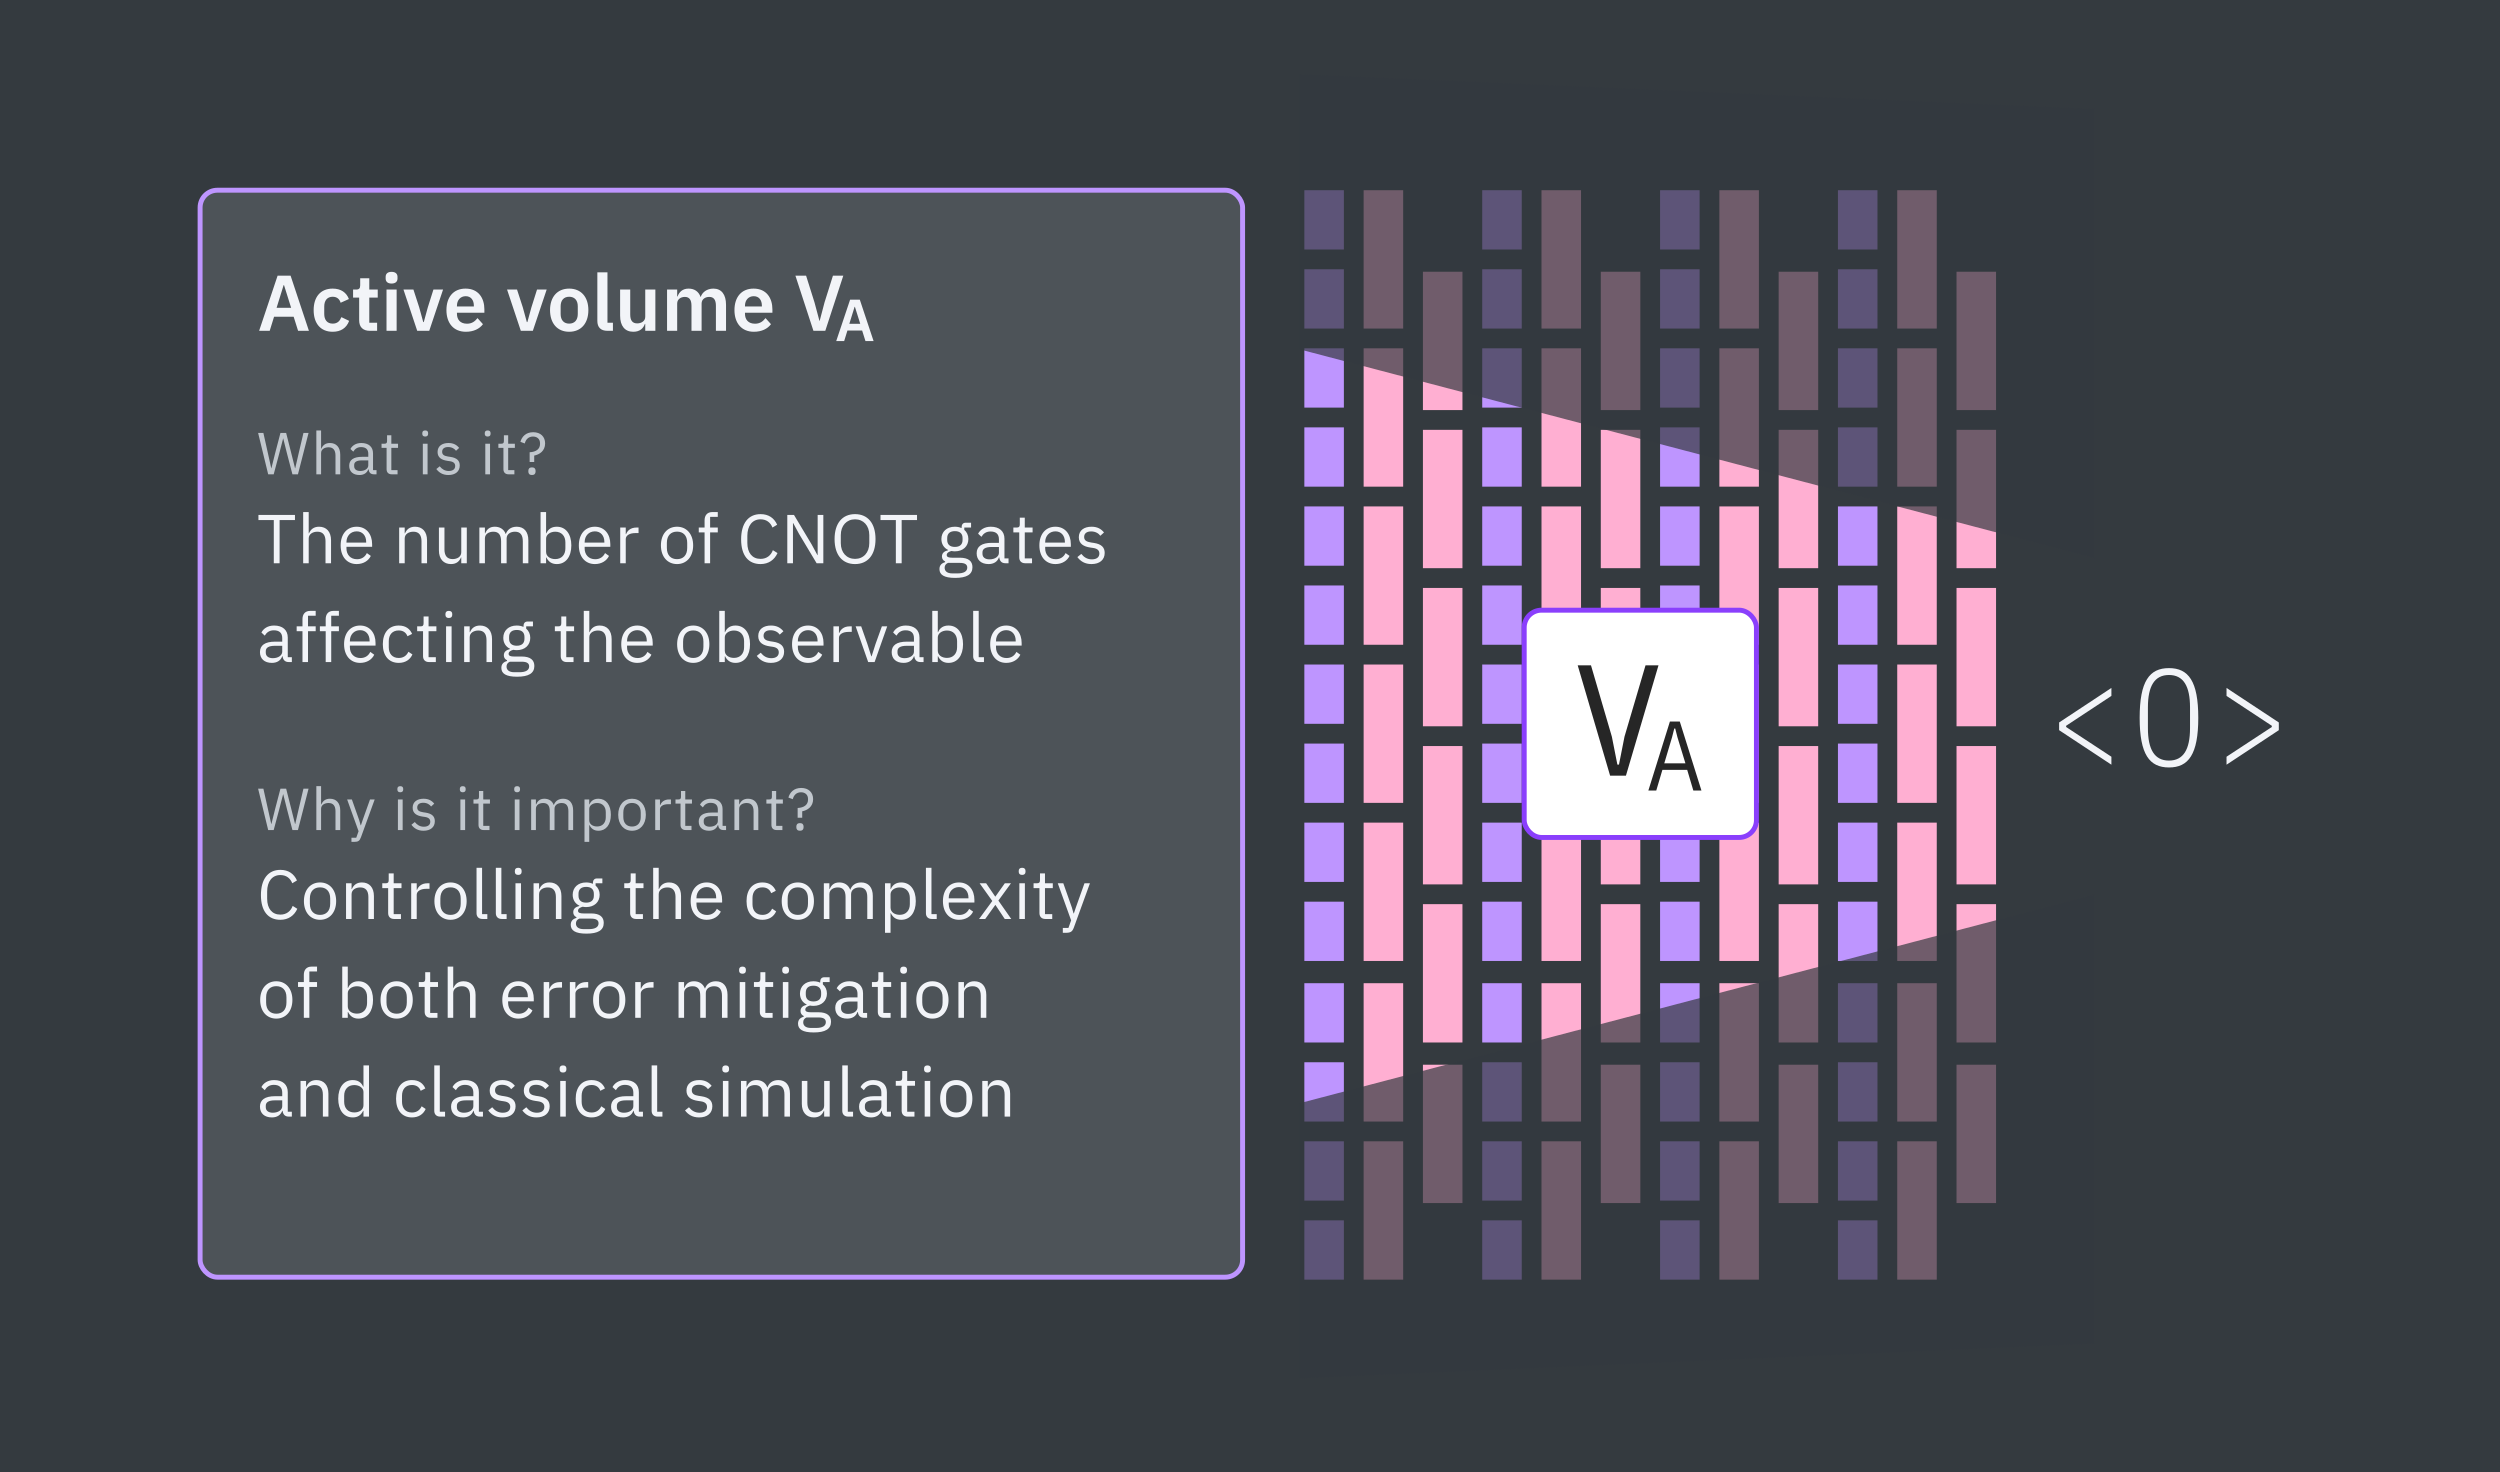 <svg width="506" height="298" viewBox="0 0 506 298" fill="none" xmlns="http://www.w3.org/2000/svg">
<rect width="506" height="298" fill="#343A3F"/>
<path d="M427.349 154.777L416.766 147.787V146.227L427.349 139.237V140.852L418.186 146.896V147.146L427.349 153.162V154.777ZM438.999 155.334C435.045 155.334 433.067 152.688 433.067 145.28C433.067 137.872 435.045 135.226 438.999 135.226C442.954 135.226 444.932 137.872 444.932 145.28C444.932 152.688 442.954 155.334 438.999 155.334ZM438.999 153.942C441.924 153.942 443.261 151.686 443.261 147.397V143.164C443.261 138.875 441.924 136.619 438.999 136.619C436.075 136.619 434.738 138.875 434.738 143.164V147.397C434.738 151.686 436.075 153.942 438.999 153.942ZM450.65 154.777V153.162L459.813 147.146V146.896L450.65 140.852V139.237L461.233 146.227V147.787L450.65 154.777Z" fill="#F2F4F8"/>
<rect x="264" y="38.5" width="8" height="12" fill="#BE95FF"/>
<rect x="264" y="54.5" width="8" height="12" fill="#BE95FF"/>
<rect x="264" y="70.5" width="8" height="12" fill="#BE95FF"/>
<rect x="264" y="86.5" width="8" height="12" fill="#BE95FF"/>
<rect x="264" y="102.5" width="8" height="12" fill="#BE95FF"/>
<rect x="264" y="118.5" width="8" height="12" fill="#BE95FF"/>
<rect x="264" y="134.5" width="8" height="12" fill="#BE95FF"/>
<rect x="264" y="150.5" width="8" height="12" fill="#BE95FF"/>
<rect x="264" y="166.5" width="8" height="12" fill="#BE95FF"/>
<rect x="264" y="182.5" width="8" height="12" fill="#BE95FF"/>
<rect x="276" y="38.5" width="8" height="28" fill="#FFAFD2"/>
<rect x="276" y="70.5" width="8" height="28" fill="#FFAFD2"/>
<rect x="276" y="102.5" width="8" height="28" fill="#FFAFD2"/>
<rect x="276" y="134.5" width="8" height="28" fill="#FFAFD2"/>
<rect x="276" y="166.5" width="8" height="28" fill="#FFAFD2"/>
<rect x="288" y="55" width="8" height="28" fill="#FFAFD2"/>
<rect x="288" y="87" width="8" height="28" fill="#FFAFD2"/>
<rect x="288" y="119" width="8" height="28" fill="#FFAFD2"/>
<rect x="288" y="151" width="8" height="28" fill="#FFAFD2"/>
<rect x="288" y="183" width="8" height="28" fill="#FFAFD2"/>
<rect x="264" y="199" width="8" height="12" fill="#BE95FF"/>
<rect x="264" y="215" width="8" height="12" fill="#BE95FF"/>
<rect x="276" y="199" width="8" height="28" fill="#FFAFD2"/>
<rect x="288" y="215.5" width="8" height="28" fill="#FFAFD2"/>
<rect x="264" y="231" width="8" height="12" fill="#BE95FF"/>
<rect x="264" y="247" width="8" height="12" fill="#BE95FF"/>
<rect x="276" y="231" width="8" height="28" fill="#FFAFD2"/>
<rect x="300" y="38.5" width="8" height="12" fill="#BE95FF"/>
<rect x="300" y="54.5" width="8" height="12" fill="#BE95FF"/>
<rect x="300" y="70.5" width="8" height="12" fill="#BE95FF"/>
<rect x="300" y="86.5" width="8" height="12" fill="#BE95FF"/>
<rect x="300" y="102.5" width="8" height="12" fill="#BE95FF"/>
<rect x="300" y="118.5" width="8" height="12" fill="#BE95FF"/>
<rect x="300" y="134.5" width="8" height="12" fill="#BE95FF"/>
<rect x="300" y="150.5" width="8" height="12" fill="#BE95FF"/>
<rect x="300" y="166.5" width="8" height="12" fill="#BE95FF"/>
<rect x="300" y="182.5" width="8" height="12" fill="#BE95FF"/>
<rect x="312" y="38.5" width="8" height="28" fill="#FFAFD2"/>
<rect x="312" y="70.5" width="8" height="28" fill="#FFAFD2"/>
<rect x="312" y="102.5" width="8" height="28" fill="#FFAFD2"/>
<rect x="312" y="134.5" width="8" height="28" fill="#FFAFD2"/>
<rect x="312" y="166.5" width="8" height="28" fill="#FFAFD2"/>
<rect x="324" y="55" width="8" height="28" fill="#FFAFD2"/>
<rect x="324" y="87" width="8" height="28" fill="#FFAFD2"/>
<rect x="324" y="119" width="8" height="28" fill="#FFAFD2"/>
<rect x="324" y="151" width="8" height="28" fill="#FFAFD2"/>
<rect x="324" y="183" width="8" height="28" fill="#FFAFD2"/>
<rect x="300" y="199" width="8" height="12" fill="#BE95FF"/>
<rect x="300" y="215" width="8" height="12" fill="#BE95FF"/>
<rect x="312" y="199" width="8" height="28" fill="#FFAFD2"/>
<rect x="324" y="215.5" width="8" height="28" fill="#FFAFD2"/>
<rect x="300" y="231" width="8" height="12" fill="#BE95FF"/>
<rect x="300" y="247" width="8" height="12" fill="#BE95FF"/>
<rect x="312" y="231" width="8" height="28" fill="#FFAFD2"/>
<rect x="336" y="38.5" width="8" height="12" fill="#BE95FF"/>
<rect x="336" y="54.5" width="8" height="12" fill="#BE95FF"/>
<rect x="336" y="70.5" width="8" height="12" fill="#BE95FF"/>
<rect x="336" y="86.5" width="8" height="12" fill="#BE95FF"/>
<rect x="336" y="102.5" width="8" height="12" fill="#BE95FF"/>
<rect x="336" y="118.5" width="8" height="12" fill="#BE95FF"/>
<rect x="336" y="134.5" width="8" height="12" fill="#BE95FF"/>
<rect x="336" y="150.5" width="8" height="12" fill="#BE95FF"/>
<rect x="336" y="166.5" width="8" height="12" fill="#BE95FF"/>
<rect x="336" y="182.5" width="8" height="12" fill="#BE95FF"/>
<rect x="348" y="38.5" width="8" height="28" fill="#FFAFD2"/>
<rect x="348" y="70.5" width="8" height="28" fill="#FFAFD2"/>
<rect x="348" y="102.5" width="8" height="28" fill="#FFAFD2"/>
<rect x="348" y="134.5" width="8" height="28" fill="#FFAFD2"/>
<rect x="348" y="166.5" width="8" height="28" fill="#FFAFD2"/>
<rect x="360" y="55" width="8" height="28" fill="#FFAFD2"/>
<rect x="360" y="87" width="8" height="28" fill="#FFAFD2"/>
<rect x="360" y="119" width="8" height="28" fill="#FFAFD2"/>
<rect x="360" y="151" width="8" height="28" fill="#FFAFD2"/>
<rect x="360" y="183" width="8" height="28" fill="#FFAFD2"/>
<rect x="336" y="199" width="8" height="12" fill="#BE95FF"/>
<rect x="336" y="215" width="8" height="12" fill="#BE95FF"/>
<rect x="348" y="199" width="8" height="28" fill="#FFAFD2"/>
<rect x="360" y="215.5" width="8" height="28" fill="#FFAFD2"/>
<rect x="336" y="231" width="8" height="12" fill="#BE95FF"/>
<rect x="336" y="247" width="8" height="12" fill="#BE95FF"/>
<rect x="348" y="231" width="8" height="28" fill="#FFAFD2"/>
<rect x="372" y="38.5" width="8" height="12" fill="#BE95FF"/>
<rect x="372" y="54.5" width="8" height="12" fill="#BE95FF"/>
<rect x="372" y="70.5" width="8" height="12" fill="#BE95FF"/>
<rect x="372" y="86.5" width="8" height="12" fill="#BE95FF"/>
<rect x="372" y="102.5" width="8" height="12" fill="#BE95FF"/>
<rect x="372" y="118.5" width="8" height="12" fill="#BE95FF"/>
<rect x="372" y="134.5" width="8" height="12" fill="#BE95FF"/>
<rect x="372" y="150.5" width="8" height="12" fill="#BE95FF"/>
<rect x="372" y="166.5" width="8" height="12" fill="#BE95FF"/>
<rect x="372" y="182.5" width="8" height="12" fill="#BE95FF"/>
<rect x="384" y="38.5" width="8" height="28" fill="#FFAFD2"/>
<rect x="384" y="70.5" width="8" height="28" fill="#FFAFD2"/>
<rect x="384" y="102.5" width="8" height="28" fill="#FFAFD2"/>
<rect x="384" y="134.5" width="8" height="28" fill="#FFAFD2"/>
<rect x="384" y="166.5" width="8" height="28" fill="#FFAFD2"/>
<rect x="396" y="55" width="8" height="28" fill="#FFAFD2"/>
<rect x="396" y="87" width="8" height="28" fill="#FFAFD2"/>
<rect x="396" y="119" width="8" height="28" fill="#FFAFD2"/>
<rect x="396" y="151" width="8" height="28" fill="#FFAFD2"/>
<rect x="396" y="183" width="8" height="28" fill="#FFAFD2"/>
<rect x="372" y="199" width="8" height="12" fill="#BE95FF"/>
<rect x="372" y="215" width="8" height="12" fill="#BE95FF"/>
<rect x="384" y="199" width="8" height="28" fill="#FFAFD2"/>
<rect x="396" y="215.5" width="8" height="28" fill="#FFAFD2"/>
<rect x="372" y="231" width="8" height="12" fill="#BE95FF"/>
<rect x="372" y="247" width="8" height="12" fill="#BE95FF"/>
<rect x="384" y="231" width="8" height="28" fill="#FFAFD2"/>
<rect x="40.5" y="38.5" width="211" height="220" rx="3.5" fill="#4D5358" stroke="#BE95FF"/>
<path d="M176.812 69.032H175.168L174.496 66.896H171.52L170.86 69.032H169.252L172.06 60.656H174.028L176.812 69.032ZM174.112 65.54L173.032 62.096H172.972L171.904 65.54H174.112Z" fill="#F2F4F8"/>
<path d="M62.525 66.958H60.333L59.437 64.11H55.469L54.589 66.958H52.445L56.189 55.79H58.813L62.525 66.958ZM58.925 62.302L57.485 57.71H57.405L55.981 62.302H58.925ZM67.339 67.15C64.875 67.15 63.483 65.454 63.483 62.766C63.483 60.094 64.875 58.414 67.339 58.414C69.019 58.414 70.123 59.214 70.619 60.526L68.939 61.278C68.747 60.574 68.219 60.062 67.339 60.062C66.203 60.062 65.627 60.862 65.627 62.03V63.55C65.627 64.718 66.203 65.502 67.339 65.502C68.315 65.502 68.795 64.942 69.099 64.19L70.667 64.942C70.123 66.414 68.955 67.15 67.339 67.15ZM74.855 66.958C73.447 66.958 72.695 66.19 72.695 64.83V60.238H71.463V58.606H72.103C72.71 58.606 72.903 58.318 72.903 57.742V56.318H74.743V58.606H76.454V60.238H74.743V65.326H76.326V66.958H74.855ZM79.255 57.39C78.407 57.39 78.055 56.958 78.055 56.366V56.046C78.055 55.454 78.407 55.022 79.255 55.022C80.087 55.022 80.455 55.454 80.455 56.046V56.366C80.455 56.958 80.087 57.39 79.255 57.39ZM78.231 66.958V58.606H80.279V66.958H78.231ZM86.877 66.958H84.445L81.661 58.606H83.677L84.845 62.206L85.661 65.182H85.773L86.589 62.206L87.725 58.606H89.677L86.877 66.958ZM94.294 67.15C91.83 67.15 90.358 65.438 90.358 62.766C90.358 60.126 91.782 58.414 94.23 58.414C96.838 58.414 98.038 60.334 98.038 62.622V63.294H92.486V63.502C92.486 64.702 93.174 65.518 94.518 65.518C95.526 65.518 96.134 65.038 96.646 64.382L97.75 65.614C97.062 66.558 95.846 67.15 94.294 67.15ZM94.262 59.95C93.19 59.95 92.486 60.75 92.486 61.902V62.03H95.91V61.886C95.91 60.734 95.318 59.95 94.262 59.95ZM107.846 66.958H105.414L102.63 58.606H104.646L105.814 62.206L106.63 65.182H106.742L107.558 62.206L108.694 58.606H110.646L107.846 66.958ZM115.199 67.15C112.815 67.15 111.327 65.454 111.327 62.766C111.327 60.094 112.815 58.414 115.199 58.414C117.599 58.414 119.087 60.094 119.087 62.766C119.087 65.454 117.599 67.15 115.199 67.15ZM115.199 65.502C116.271 65.502 116.943 64.814 116.943 63.55V61.998C116.943 60.75 116.271 60.062 115.199 60.062C114.143 60.062 113.471 60.75 113.471 61.998V63.55C113.471 64.814 114.143 65.502 115.199 65.502ZM124.055 66.958H122.951C121.559 66.958 120.903 66.222 120.903 64.942V55.118H122.951V65.326H124.055V66.958ZM130.598 66.958V65.566H130.518C130.23 66.398 129.558 67.15 128.182 67.15C126.47 67.15 125.51 65.966 125.51 63.886V58.606H127.558V63.678C127.558 64.83 127.99 65.454 128.966 65.454C129.782 65.454 130.598 65.022 130.598 64.126V58.606H132.646V66.958H130.598ZM137.06 66.958H135.012V58.606H137.06V59.998H137.14C137.46 59.118 138.132 58.414 139.38 58.414C140.516 58.414 141.396 58.974 141.796 60.094H141.828C142.132 59.166 143.06 58.414 144.388 58.414C146.02 58.414 146.948 59.598 146.948 61.678V66.958H144.9V61.886C144.9 60.686 144.468 60.094 143.556 60.094C142.756 60.094 142.004 60.542 142.004 61.438V66.958H139.956V61.886C139.956 60.686 139.524 60.094 138.612 60.094C137.828 60.094 137.06 60.542 137.06 61.438V66.958ZM152.591 67.15C150.127 67.15 148.655 65.438 148.655 62.766C148.655 60.126 150.079 58.414 152.527 58.414C155.135 58.414 156.335 60.334 156.335 62.622V63.294H150.783V63.502C150.783 64.702 151.471 65.518 152.815 65.518C153.823 65.518 154.431 65.038 154.943 64.382L156.047 65.614C155.359 66.558 154.143 67.15 152.591 67.15ZM152.559 59.95C151.487 59.95 150.783 60.75 150.783 61.902V62.03H154.207V61.886C154.207 60.734 153.615 59.95 152.559 59.95ZM167.038 66.958H164.638L160.99 55.79H163.15L164.862 61.23L165.854 64.942H165.902L166.878 61.23L168.59 55.79H170.686L167.038 66.958Z" fill="#F2F4F8"/>
<path d="M55.396 96H54.28L52.24 87.624H53.308L54.208 91.656L54.904 94.788H54.928L55.708 91.656L56.764 87.624H57.916L58.936 91.656L59.716 94.776H59.752L60.472 91.656L61.42 87.624H62.452L60.304 96H59.188L58.096 91.824L57.328 88.752H57.304L56.512 91.824L55.396 96ZM64.028 96V87.12H64.987V90.816H65.035C65.335 90.12 65.864 89.664 66.787 89.664C68.059 89.664 68.864 90.528 68.864 92.028V96H67.903V92.196C67.903 91.092 67.424 90.528 66.499 90.528C65.731 90.528 64.987 90.912 64.987 91.704V96H64.028ZM76.208 96H75.668C74.96 96 74.672 95.568 74.6 94.992H74.54C74.276 95.748 73.616 96.144 72.752 96.144C71.444 96.144 70.676 95.424 70.676 94.272C70.676 93.108 71.516 92.46 73.316 92.46H74.54V91.848C74.54 90.972 74.06 90.492 73.076 90.492C72.332 90.492 71.84 90.852 71.504 91.416L70.928 90.876C71.264 90.216 72.008 89.664 73.124 89.664C74.612 89.664 75.5 90.444 75.5 91.752V95.16H76.208V96ZM72.908 95.328C73.856 95.328 74.54 94.836 74.54 94.2V93.18H73.268C72.176 93.18 71.684 93.516 71.684 94.116V94.368C71.684 94.98 72.164 95.328 72.908 95.328ZM80.466 96H79.266C78.606 96 78.246 95.58 78.246 94.98V90.648H77.226V89.808H77.802C78.21 89.808 78.342 89.664 78.342 89.244V88.092H79.206V89.808H80.562V90.648H79.206V95.16H80.466V96ZM86.061 88.356C85.653 88.356 85.473 88.14 85.473 87.816V87.66C85.473 87.336 85.653 87.12 86.061 87.12C86.469 87.12 86.649 87.336 86.649 87.66V87.816C86.649 88.14 86.469 88.356 86.061 88.356ZM85.581 96V89.808H86.541V96H85.581ZM90.761 96.144C89.621 96.144 88.865 95.664 88.313 94.932L88.997 94.38C89.477 94.98 90.053 95.328 90.833 95.328C91.649 95.328 92.129 94.956 92.129 94.32C92.129 93.84 91.865 93.468 91.049 93.348L90.557 93.276C89.417 93.108 88.565 92.64 88.565 91.488C88.565 90.264 89.513 89.664 90.773 89.664C91.769 89.664 92.429 90.036 92.933 90.66L92.297 91.236C92.021 90.852 91.493 90.48 90.701 90.48C89.909 90.48 89.489 90.852 89.489 91.44C89.489 92.04 89.909 92.28 90.677 92.4L91.157 92.472C92.525 92.676 93.053 93.276 93.053 94.212C93.053 95.412 92.177 96.144 90.761 96.144ZM98.704 88.356C98.296 88.356 98.117 88.14 98.117 87.816V87.66C98.117 87.336 98.296 87.12 98.704 87.12C99.112 87.12 99.293 87.336 99.293 87.66V87.816C99.293 88.14 99.112 88.356 98.704 88.356ZM98.225 96V89.808H99.184V96H98.225ZM104.113 96H102.913C102.253 96 101.893 95.58 101.893 94.98V90.648H100.873V89.808H101.449C101.857 89.808 101.989 89.664 101.989 89.244V88.092H102.853V89.808H104.209V90.648H102.853V95.16H104.113V96ZM108.124 93.504H107.2V91.536C108.508 91.476 109.3 90.876 109.3 89.868V89.7C109.3 88.884 108.736 88.356 107.884 88.356C106.96 88.356 106.408 88.956 106.216 89.76L105.328 89.424C105.628 88.392 106.42 87.48 107.92 87.48C109.396 87.48 110.332 88.368 110.332 89.748C110.332 91.284 109.18 92.004 108.124 92.208V93.504ZM107.668 96.144C107.164 96.144 106.936 95.868 106.936 95.448V95.292C106.936 94.872 107.164 94.596 107.668 94.596C108.172 94.596 108.4 94.872 108.4 95.292V95.448C108.4 95.868 108.172 96.144 107.668 96.144Z" fill="#C1C7CD"/>
<path d="M59.7 105.264H56.592V114H55.416V105.264H52.308V104.228H59.7V105.264ZM61.362 114V103.64H62.482V107.952H62.538C62.888 107.14 63.504 106.608 64.582 106.608C66.066 106.608 67.004 107.616 67.004 109.366V114H65.884V109.562C65.884 108.274 65.324 107.616 64.246 107.616C63.35 107.616 62.482 108.064 62.482 108.988V114H61.362ZM72.195 114.168C70.235 114.168 68.947 112.684 68.947 110.388C68.947 108.092 70.235 106.608 72.195 106.608C74.127 106.608 75.317 108.092 75.317 110.136V110.668H70.123V111.004C70.123 112.25 70.921 113.188 72.265 113.188C73.175 113.188 73.875 112.74 74.253 111.942L75.051 112.516C74.589 113.496 73.553 114.168 72.195 114.168ZM72.195 107.546C70.977 107.546 70.123 108.47 70.123 109.73V109.828H74.113V109.674C74.113 108.4 73.343 107.546 72.195 107.546ZM81.911 114H80.791V106.776H81.911V107.952H81.967C82.317 107.14 82.933 106.608 84.011 106.608C85.495 106.608 86.433 107.616 86.433 109.366V114H85.313V109.562C85.313 108.274 84.753 107.616 83.675 107.616C82.779 107.616 81.911 108.064 81.911 108.988V114ZM93.36 114V112.824H93.304C93.024 113.51 92.478 114.168 91.274 114.168C89.79 114.168 88.838 113.16 88.838 111.41V106.776H89.958V111.214C89.958 112.502 90.532 113.16 91.61 113.16C92.492 113.16 93.36 112.726 93.36 111.774V106.776H94.48V114H93.36ZM98.145 114H97.025V106.776H98.145V107.952H98.201C98.523 107.21 99.027 106.608 100.147 106.608C101.099 106.608 101.967 107.042 102.359 108.078H102.387C102.653 107.294 103.353 106.608 104.585 106.608C106.055 106.608 106.937 107.616 106.937 109.366V114H105.817V109.562C105.817 108.288 105.327 107.616 104.235 107.616C103.353 107.616 102.541 108.064 102.541 108.988V114H101.421V109.562C101.421 108.274 100.931 107.616 99.867 107.616C98.985 107.616 98.145 108.064 98.145 108.988V114ZM109.408 114V103.64H110.528V107.952H110.584C110.962 107.042 111.704 106.608 112.698 106.608C114.504 106.608 115.638 108.078 115.638 110.388C115.638 112.698 114.504 114.168 112.698 114.168C111.704 114.168 111.018 113.72 110.584 112.824H110.528V114H109.408ZM112.39 113.16C113.65 113.16 114.434 112.292 114.434 111.004V109.772C114.434 108.484 113.65 107.616 112.39 107.616C111.368 107.616 110.528 108.204 110.528 109.002V111.69C110.528 112.628 111.368 113.16 112.39 113.16ZM120.405 114.168C118.445 114.168 117.157 112.684 117.157 110.388C117.157 108.092 118.445 106.608 120.405 106.608C122.337 106.608 123.527 108.092 123.527 110.136V110.668H118.333V111.004C118.333 112.25 119.131 113.188 120.475 113.188C121.385 113.188 122.085 112.74 122.463 111.942L123.261 112.516C122.799 113.496 121.763 114.168 120.405 114.168ZM120.405 107.546C119.187 107.546 118.333 108.47 118.333 109.73V109.828H122.323V109.674C122.323 108.4 121.553 107.546 120.405 107.546ZM126.652 114H125.532V106.776H126.652V108.106H126.722C126.974 107.42 127.632 106.776 128.808 106.776H129.242V107.896H128.584C127.38 107.896 126.652 108.414 126.652 109.1V114ZM137.032 114.168C135.1 114.168 133.77 112.684 133.77 110.388C133.77 108.092 135.1 106.608 137.032 106.608C138.964 106.608 140.294 108.092 140.294 110.388C140.294 112.684 138.964 114.168 137.032 114.168ZM137.032 113.174C138.236 113.174 139.09 112.432 139.09 110.906V109.87C139.09 108.344 138.236 107.602 137.032 107.602C135.828 107.602 134.974 108.344 134.974 109.87V110.906C134.974 112.432 135.828 113.174 137.032 113.174ZM142.606 114V107.756H141.43V106.776H142.606V105.32C142.606 104.326 143.124 103.64 144.188 103.64H145.28V104.62H143.726V106.776H145.28V107.756H143.726V114H142.606ZM153.937 114.168C151.473 114.168 150.003 112.432 150.003 109.17C150.003 105.908 151.473 104.06 153.937 104.06C155.561 104.06 156.681 104.844 157.297 106.202L156.345 106.776C155.953 105.768 155.141 105.11 153.937 105.11C152.257 105.11 151.263 106.44 151.263 108.442V109.898C151.263 111.9 152.257 113.118 153.937 113.118C155.183 113.118 156.037 112.418 156.429 111.354L157.367 111.942C156.751 113.314 155.561 114.168 153.937 114.168ZM165.284 114L161.714 108.036L160.538 105.866H160.496V114H159.348V104.228H160.706L164.276 110.192L165.452 112.362H165.494V104.228H166.642V114H165.284ZM173.061 114.168C170.541 114.168 168.917 112.39 168.917 109.114C168.917 105.838 170.541 104.06 173.061 104.06C175.581 104.06 177.205 105.838 177.205 109.114C177.205 112.39 175.581 114.168 173.061 114.168ZM173.061 113.118C174.755 113.118 175.945 111.858 175.945 109.926V108.302C175.945 106.37 174.755 105.11 173.061 105.11C171.367 105.11 170.177 106.37 170.177 108.302V109.926C170.177 111.858 171.367 113.118 173.061 113.118ZM185.604 105.264H182.496V114H181.32V105.264H178.212V104.228H185.604V105.264ZM196.824 114.798C196.824 116.282 195.648 116.968 193.324 116.968C191.07 116.968 190.146 116.324 190.146 115.19C190.146 114.406 190.58 113.986 191.294 113.79V113.636C190.888 113.44 190.65 113.118 190.65 112.628C190.65 111.9 191.168 111.55 191.896 111.368V111.312C191.042 110.906 190.538 110.108 190.538 109.1C190.538 107.63 191.616 106.608 193.254 106.608C193.772 106.608 194.234 106.706 194.626 106.888V106.762C194.626 106.202 194.864 105.796 195.466 105.796H196.544V106.776H195.172V107.238C195.69 107.686 195.998 108.33 195.998 109.1C195.998 110.57 194.92 111.592 193.268 111.592C193.03 111.592 192.778 111.564 192.568 111.522C192.092 111.648 191.616 111.886 191.616 112.334C191.616 112.768 192.064 112.88 192.722 112.88H194.262C196.054 112.88 196.824 113.608 196.824 114.798ZM195.774 114.882C195.774 114.308 195.396 113.93 194.276 113.93H191.868C191.406 114.14 191.196 114.462 191.196 114.91C191.196 115.54 191.63 116.058 192.764 116.058H193.8C195.046 116.058 195.774 115.666 195.774 114.882ZM193.268 110.696C194.22 110.696 194.822 110.248 194.822 109.296V108.904C194.822 107.952 194.22 107.504 193.268 107.504C192.316 107.504 191.714 107.952 191.714 108.904V109.296C191.714 110.248 192.316 110.696 193.268 110.696ZM204.129 114H203.499C202.673 114 202.337 113.496 202.253 112.824H202.183C201.875 113.706 201.105 114.168 200.097 114.168C198.571 114.168 197.675 113.328 197.675 111.984C197.675 110.626 198.655 109.87 200.755 109.87H202.183V109.156C202.183 108.134 201.623 107.574 200.475 107.574C199.607 107.574 199.033 107.994 198.641 108.652L197.969 108.022C198.361 107.252 199.229 106.608 200.531 106.608C202.267 106.608 203.303 107.518 203.303 109.044V113.02H204.129V114ZM200.279 113.216C201.385 113.216 202.183 112.642 202.183 111.9V110.71H200.699C199.425 110.71 198.851 111.102 198.851 111.802V112.096C198.851 112.81 199.411 113.216 200.279 113.216ZM208.884 114H207.484C206.714 114 206.294 113.51 206.294 112.81V107.756H205.104V106.776H205.776C206.252 106.776 206.406 106.608 206.406 106.118V104.774H207.414V106.776H208.996V107.756H207.414V113.02H208.884V114ZM213.617 114.168C211.657 114.168 210.369 112.684 210.369 110.388C210.369 108.092 211.657 106.608 213.617 106.608C215.549 106.608 216.739 108.092 216.739 110.136V110.668H211.545V111.004C211.545 112.25 212.343 113.188 213.687 113.188C214.597 113.188 215.297 112.74 215.675 111.942L216.473 112.516C216.011 113.496 214.975 114.168 213.617 114.168ZM213.617 107.546C212.399 107.546 211.545 108.47 211.545 109.73V109.828H215.535V109.674C215.535 108.4 214.765 107.546 213.617 107.546ZM220.915 114.168C219.585 114.168 218.703 113.608 218.059 112.754L218.857 112.11C219.417 112.81 220.089 113.216 220.999 113.216C221.951 113.216 222.511 112.782 222.511 112.04C222.511 111.48 222.203 111.046 221.251 110.906L220.677 110.822C219.347 110.626 218.353 110.08 218.353 108.736C218.353 107.308 219.459 106.608 220.929 106.608C222.091 106.608 222.861 107.042 223.449 107.77L222.707 108.442C222.385 107.994 221.769 107.56 220.845 107.56C219.921 107.56 219.431 107.994 219.431 108.68C219.431 109.38 219.921 109.66 220.817 109.8L221.377 109.884C222.973 110.122 223.589 110.822 223.589 111.914C223.589 113.314 222.567 114.168 220.915 114.168ZM59.07 134H58.44C57.614 134 57.278 133.496 57.194 132.824H57.124C56.816 133.706 56.046 134.168 55.038 134.168C53.512 134.168 52.616 133.328 52.616 131.984C52.616 130.626 53.596 129.87 55.696 129.87H57.124V129.156C57.124 128.134 56.564 127.574 55.416 127.574C54.548 127.574 53.974 127.994 53.582 128.652L52.91 128.022C53.302 127.252 54.17 126.608 55.472 126.608C57.208 126.608 58.244 127.518 58.244 129.044V133.02H59.07V134ZM55.22 133.216C56.326 133.216 57.124 132.642 57.124 131.9V130.71H55.64C54.366 130.71 53.792 131.102 53.792 131.802V132.096C53.792 132.81 54.352 133.216 55.22 133.216ZM61.221 134V127.756H60.044V126.776H61.221V125.32C61.221 124.326 61.739 123.64 62.803 123.64H63.895V124.62H62.34V126.776H63.895V127.756H62.34V134H61.221ZM65.92 134V127.756H64.744V126.776H65.92V125.32C65.92 124.326 66.438 123.64 67.502 123.64H68.594V124.62H67.04V126.776H68.594V127.756H67.04V134H65.92ZM72.888 134.168C70.928 134.168 69.64 132.684 69.64 130.388C69.64 128.092 70.928 126.608 72.888 126.608C74.82 126.608 76.01 128.092 76.01 130.136V130.668H70.816V131.004C70.816 132.25 71.614 133.188 72.958 133.188C73.868 133.188 74.568 132.74 74.946 131.942L75.744 132.516C75.282 133.496 74.246 134.168 72.888 134.168ZM72.888 127.546C71.67 127.546 70.816 128.47 70.816 129.73V129.828H74.806V129.674C74.806 128.4 74.036 127.546 72.888 127.546ZM80.704 134.168C78.674 134.168 77.484 132.698 77.484 130.388C77.484 128.078 78.674 126.608 80.704 126.608C82.132 126.608 82.986 127.308 83.406 128.302L82.468 128.778C82.201 128.036 81.585 127.602 80.704 127.602C79.374 127.602 78.688 128.512 78.688 129.772V131.004C78.688 132.264 79.374 133.174 80.704 133.174C81.614 133.174 82.272 132.74 82.663 131.914L83.475 132.46C83.013 133.496 82.076 134.168 80.704 134.168ZM88.213 134H86.813C86.043 134 85.623 133.51 85.623 132.81V127.756H84.433V126.776H85.105C85.581 126.776 85.735 126.608 85.735 126.118V124.774H86.743V126.776H88.325V127.756H86.743V133.02H88.213V134ZM90.845 125.082C90.369 125.082 90.159 124.83 90.159 124.452V124.27C90.159 123.892 90.369 123.64 90.845 123.64C91.321 123.64 91.531 123.892 91.531 124.27V124.452C91.531 124.83 91.321 125.082 90.845 125.082ZM90.285 134V126.776H91.405V134H90.285ZM95.065 134H93.945V126.776H95.065V127.952H95.121C95.471 127.14 96.087 126.608 97.165 126.608C98.649 126.608 99.587 127.616 99.587 129.366V134H98.467V129.562C98.467 128.274 97.907 127.616 96.829 127.616C95.933 127.616 95.065 128.064 95.065 128.988V134ZM108.152 134.798C108.152 136.282 106.976 136.968 104.652 136.968C102.398 136.968 101.474 136.324 101.474 135.19C101.474 134.406 101.908 133.986 102.622 133.79V133.636C102.216 133.44 101.978 133.118 101.978 132.628C101.978 131.9 102.496 131.55 103.224 131.368V131.312C102.37 130.906 101.866 130.108 101.866 129.1C101.866 127.63 102.944 126.608 104.582 126.608C105.1 126.608 105.562 126.706 105.954 126.888V126.762C105.954 126.202 106.192 125.796 106.794 125.796H107.872V126.776H106.5V127.238C107.018 127.686 107.326 128.33 107.326 129.1C107.326 130.57 106.248 131.592 104.596 131.592C104.358 131.592 104.106 131.564 103.896 131.522C103.42 131.648 102.944 131.886 102.944 132.334C102.944 132.768 103.392 132.88 104.05 132.88H105.59C107.382 132.88 108.152 133.608 108.152 134.798ZM107.102 134.882C107.102 134.308 106.724 133.93 105.604 133.93H103.196C102.734 134.14 102.524 134.462 102.524 134.91C102.524 135.54 102.958 136.058 104.092 136.058H105.128C106.374 136.058 107.102 135.666 107.102 134.882ZM104.596 130.696C105.548 130.696 106.15 130.248 106.15 129.296V128.904C106.15 127.952 105.548 127.504 104.596 127.504C103.644 127.504 103.042 127.952 103.042 128.904V129.296C103.042 130.248 103.644 130.696 104.596 130.696ZM116.083 134H114.683C113.913 134 113.493 133.51 113.493 132.81V127.756H112.303V126.776H112.975C113.451 126.776 113.605 126.608 113.605 126.118V124.774H114.613V126.776H116.195V127.756H114.613V133.02H116.083V134ZM118.155 134V123.64H119.275V127.952H119.331C119.681 127.14 120.297 126.608 121.375 126.608C122.859 126.608 123.797 127.616 123.797 129.366V134H122.677V129.562C122.677 128.274 122.117 127.616 121.039 127.616C120.143 127.616 119.275 128.064 119.275 128.988V134H118.155ZM128.988 134.168C127.028 134.168 125.74 132.684 125.74 130.388C125.74 128.092 127.028 126.608 128.988 126.608C130.92 126.608 132.11 128.092 132.11 130.136V130.668H126.916V131.004C126.916 132.25 127.714 133.188 129.058 133.188C129.968 133.188 130.668 132.74 131.046 131.942L131.844 132.516C131.382 133.496 130.346 134.168 128.988 134.168ZM128.988 127.546C127.77 127.546 126.916 128.47 126.916 129.73V129.828H130.906V129.674C130.906 128.4 130.136 127.546 128.988 127.546ZM140.314 134.168C138.382 134.168 137.052 132.684 137.052 130.388C137.052 128.092 138.382 126.608 140.314 126.608C142.246 126.608 143.576 128.092 143.576 130.388C143.576 132.684 142.246 134.168 140.314 134.168ZM140.314 133.174C141.518 133.174 142.372 132.432 142.372 130.906V129.87C142.372 128.344 141.518 127.602 140.314 127.602C139.11 127.602 138.256 128.344 138.256 129.87V130.906C138.256 132.432 139.11 133.174 140.314 133.174ZM145.578 134V123.64H146.698V127.952H146.754C147.132 127.042 147.874 126.608 148.868 126.608C150.674 126.608 151.808 128.078 151.808 130.388C151.808 132.698 150.674 134.168 148.868 134.168C147.874 134.168 147.188 133.72 146.754 132.824H146.698V134H145.578ZM148.56 133.16C149.82 133.16 150.604 132.292 150.604 131.004V129.772C150.604 128.484 149.82 127.616 148.56 127.616C147.538 127.616 146.698 128.204 146.698 129.002V131.69C146.698 132.628 147.538 133.16 148.56 133.16ZM156.029 134.168C154.699 134.168 153.817 133.608 153.173 132.754L153.971 132.11C154.531 132.81 155.203 133.216 156.113 133.216C157.065 133.216 157.625 132.782 157.625 132.04C157.625 131.48 157.317 131.046 156.365 130.906L155.791 130.822C154.461 130.626 153.467 130.08 153.467 128.736C153.467 127.308 154.573 126.608 156.043 126.608C157.205 126.608 157.975 127.042 158.563 127.77L157.821 128.442C157.499 127.994 156.883 127.56 155.959 127.56C155.035 127.56 154.545 127.994 154.545 128.68C154.545 129.38 155.035 129.66 155.931 129.8L156.491 129.884C158.087 130.122 158.703 130.822 158.703 131.914C158.703 133.314 157.681 134.168 156.029 134.168ZM163.558 134.168C161.598 134.168 160.31 132.684 160.31 130.388C160.31 128.092 161.598 126.608 163.558 126.608C165.49 126.608 166.68 128.092 166.68 130.136V130.668H161.486V131.004C161.486 132.25 162.284 133.188 163.628 133.188C164.538 133.188 165.238 132.74 165.616 131.942L166.414 132.516C165.952 133.496 164.916 134.168 163.558 134.168ZM163.558 127.546C162.34 127.546 161.486 128.47 161.486 129.73V129.828H165.476V129.674C165.476 128.4 164.706 127.546 163.558 127.546ZM169.805 134H168.685V126.776H169.805V128.106H169.875C170.127 127.42 170.785 126.776 171.961 126.776H172.395V127.896H171.737C170.533 127.896 169.805 128.414 169.805 129.1V134ZM177.021 134H175.719L173.185 126.776H174.305L175.565 130.36L176.349 132.824H176.419L177.203 130.36L178.491 126.776H179.569L177.021 134ZM186.93 134H186.3C185.474 134 185.138 133.496 185.054 132.824H184.984C184.676 133.706 183.906 134.168 182.898 134.168C181.372 134.168 180.476 133.328 180.476 131.984C180.476 130.626 181.456 129.87 183.556 129.87H184.984V129.156C184.984 128.134 184.424 127.574 183.276 127.574C182.408 127.574 181.834 127.994 181.442 128.652L180.77 128.022C181.162 127.252 182.03 126.608 183.332 126.608C185.068 126.608 186.104 127.518 186.104 129.044V133.02H186.93V134ZM183.08 133.216C184.186 133.216 184.984 132.642 184.984 131.9V130.71H183.5C182.226 130.71 181.652 131.102 181.652 131.802V132.096C181.652 132.81 182.212 133.216 183.08 133.216ZM188.689 134V123.64H189.809V127.952H189.865C190.243 127.042 190.985 126.608 191.979 126.608C193.785 126.608 194.919 128.078 194.919 130.388C194.919 132.698 193.785 134.168 191.979 134.168C190.985 134.168 190.299 133.72 189.865 132.824H189.809V134H188.689ZM191.671 133.16C192.931 133.16 193.715 132.292 193.715 131.004V129.772C193.715 128.484 192.931 127.616 191.671 127.616C190.649 127.616 189.809 128.204 189.809 129.002V131.69C189.809 132.628 190.649 133.16 191.671 133.16ZM199.154 134H198.16C197.39 134 196.97 133.51 196.97 132.838V123.64H198.09V133.02H199.154V134ZM203.66 134.168C201.7 134.168 200.412 132.684 200.412 130.388C200.412 128.092 201.7 126.608 203.66 126.608C205.592 126.608 206.782 128.092 206.782 130.136V130.668H201.588V131.004C201.588 132.25 202.386 133.188 203.73 133.188C204.64 133.188 205.34 132.74 205.718 131.942L206.516 132.516C206.054 133.496 205.018 134.168 203.66 134.168ZM203.66 127.546C202.442 127.546 201.588 128.47 201.588 129.73V129.828H205.578V129.674C205.578 128.4 204.808 127.546 203.66 127.546Z" fill="#F2F4F8"/>
<path d="M55.396 168H54.28L52.24 159.624H53.308L54.208 163.656L54.904 166.788H54.928L55.708 163.656L56.764 159.624H57.916L58.936 163.656L59.716 166.776H59.752L60.472 163.656L61.42 159.624H62.452L60.304 168H59.188L58.096 163.824L57.328 160.752H57.304L56.512 163.824L55.396 168ZM64.028 168V159.12H64.987V162.816H65.035C65.335 162.12 65.864 161.664 66.787 161.664C68.059 161.664 68.864 162.528 68.864 164.028V168H67.903V164.196C67.903 163.092 67.424 162.528 66.499 162.528C65.731 162.528 64.987 162.912 64.987 163.704V168H64.028ZM73.39 166.02L74.89 161.808H75.838L73.066 169.44C72.79 170.184 72.538 170.4 71.626 170.4H71.134V169.56H72.106L72.574 168.24L70.258 161.808H71.218L72.706 166.02L72.994 167.028H73.054L73.39 166.02ZM81.018 160.356C80.61 160.356 80.43 160.14 80.43 159.816V159.66C80.43 159.336 80.61 159.12 81.018 159.12C81.426 159.12 81.606 159.336 81.606 159.66V159.816C81.606 160.14 81.426 160.356 81.018 160.356ZM80.538 168V161.808H81.498V168H80.538ZM85.718 168.144C84.578 168.144 83.822 167.664 83.27 166.932L83.954 166.38C84.434 166.98 85.01 167.328 85.79 167.328C86.606 167.328 87.086 166.956 87.086 166.32C87.086 165.84 86.822 165.468 86.006 165.348L85.514 165.276C84.374 165.108 83.522 164.64 83.522 163.488C83.522 162.264 84.47 161.664 85.73 161.664C86.726 161.664 87.386 162.036 87.89 162.66L87.254 163.236C86.978 162.852 86.45 162.48 85.658 162.48C84.866 162.48 84.446 162.852 84.446 163.44C84.446 164.04 84.866 164.28 85.634 164.4L86.114 164.472C87.482 164.676 88.01 165.276 88.01 166.212C88.01 167.412 87.134 168.144 85.718 168.144ZM93.662 160.356C93.254 160.356 93.074 160.14 93.074 159.816V159.66C93.074 159.336 93.254 159.12 93.662 159.12C94.07 159.12 94.25 159.336 94.25 159.66V159.816C94.25 160.14 94.07 160.356 93.662 160.356ZM93.182 168V161.808H94.142V168H93.182ZM99.07 168H97.87C97.21 168 96.85 167.58 96.85 166.98V162.648H95.83V161.808H96.406C96.814 161.808 96.946 161.664 96.946 161.244V160.092H97.81V161.808H99.166V162.648H97.81V167.16H99.07V168ZM104.665 160.356C104.257 160.356 104.077 160.14 104.077 159.816V159.66C104.077 159.336 104.257 159.12 104.665 159.12C105.073 159.12 105.253 159.336 105.253 159.66V159.816C105.253 160.14 105.073 160.356 104.665 160.356ZM104.185 168V161.808H105.145V168H104.185ZM108.465 168H107.505V161.808H108.465V162.816H108.513C108.789 162.18 109.221 161.664 110.181 161.664C110.997 161.664 111.741 162.036 112.077 162.924H112.101C112.329 162.252 112.929 161.664 113.985 161.664C115.245 161.664 116.001 162.528 116.001 164.028V168H115.041V164.196C115.041 163.104 114.621 162.528 113.685 162.528C112.929 162.528 112.233 162.912 112.233 163.704V168H111.273V164.196C111.273 163.092 110.853 162.528 109.941 162.528C109.185 162.528 108.465 162.912 108.465 163.704V168ZM118.301 170.4V161.808H119.261V162.816H119.309C119.633 162.036 120.269 161.664 121.121 161.664C122.669 161.664 123.641 162.924 123.641 164.904C123.641 166.884 122.669 168.144 121.121 168.144C120.269 168.144 119.681 167.76 119.309 166.992H119.261V170.4H118.301ZM120.857 167.28C121.937 167.28 122.609 166.536 122.609 165.432V164.376C122.609 163.272 121.937 162.528 120.857 162.528C119.981 162.528 119.261 163.032 119.261 163.716V166.02C119.261 166.824 119.981 167.28 120.857 167.28ZM127.922 168.144C126.266 168.144 125.126 166.872 125.126 164.904C125.126 162.936 126.266 161.664 127.922 161.664C129.578 161.664 130.718 162.936 130.718 164.904C130.718 166.872 129.578 168.144 127.922 168.144ZM127.922 167.292C128.954 167.292 129.686 166.656 129.686 165.348V164.46C129.686 163.152 128.954 162.516 127.922 162.516C126.89 162.516 126.158 163.152 126.158 164.46V165.348C126.158 166.656 126.89 167.292 127.922 167.292ZM133.577 168H132.617V161.808H133.577V162.948H133.637C133.853 162.36 134.417 161.808 135.425 161.808H135.797V162.768H135.233C134.201 162.768 133.577 163.212 133.577 163.8V168ZM139.958 168H138.758C138.098 168 137.738 167.58 137.738 166.98V162.648H136.718V161.808H137.294C137.702 161.808 137.834 161.664 137.834 161.244V160.092H138.698V161.808H140.054V162.648H138.698V167.16H139.958V168ZM146.957 168H146.417C145.709 168 145.421 167.568 145.349 166.992H145.289C145.025 167.748 144.365 168.144 143.501 168.144C142.193 168.144 141.425 167.424 141.425 166.272C141.425 165.108 142.265 164.46 144.065 164.46H145.289V163.848C145.289 162.972 144.809 162.492 143.825 162.492C143.081 162.492 142.589 162.852 142.253 163.416L141.677 162.876C142.013 162.216 142.757 161.664 143.873 161.664C145.361 161.664 146.249 162.444 146.249 163.752V167.16H146.957V168ZM143.657 167.328C144.605 167.328 145.289 166.836 145.289 166.2V165.18H144.017C142.925 165.18 142.433 165.516 142.433 166.116V166.368C142.433 166.98 142.913 167.328 143.657 167.328ZM149.608 168H148.648V161.808H149.608V162.816H149.656C149.956 162.12 150.484 161.664 151.408 161.664C152.68 161.664 153.484 162.528 153.484 164.028V168H152.524V164.196C152.524 163.092 152.044 162.528 151.12 162.528C150.352 162.528 149.608 162.912 149.608 163.704V168ZM158.356 168H157.156C156.496 168 156.136 167.58 156.136 166.98V162.648H155.116V161.808H155.692C156.1 161.808 156.232 161.664 156.232 161.244V160.092H157.096V161.808H158.452V162.648H157.096V167.16H158.356V168ZM162.367 165.504H161.443V163.536C162.751 163.476 163.543 162.876 163.543 161.868V161.7C163.543 160.884 162.979 160.356 162.127 160.356C161.203 160.356 160.651 160.956 160.459 161.76L159.571 161.424C159.871 160.392 160.663 159.48 162.163 159.48C163.639 159.48 164.575 160.368 164.575 161.748C164.575 163.284 163.423 164.004 162.367 164.208V165.504ZM161.911 168.144C161.407 168.144 161.179 167.868 161.179 167.448V167.292C161.179 166.872 161.407 166.596 161.911 166.596C162.415 166.596 162.643 166.872 162.643 167.292V167.448C162.643 167.868 162.415 168.144 161.911 168.144Z" fill="#C1C7CD"/>
<path d="M56.746 186.168C54.282 186.168 52.812 184.432 52.812 181.17C52.812 177.908 54.282 176.06 56.746 176.06C58.37 176.06 59.49 176.844 60.106 178.202L59.154 178.776C58.762 177.768 57.95 177.11 56.746 177.11C55.066 177.11 54.072 178.44 54.072 180.442V181.898C54.072 183.9 55.066 185.118 56.746 185.118C57.992 185.118 58.846 184.418 59.238 183.354L60.176 183.942C59.56 185.314 58.37 186.168 56.746 186.168ZM64.775 186.168C62.843 186.168 61.513 184.684 61.513 182.388C61.513 180.092 62.843 178.608 64.775 178.608C66.707 178.608 68.037 180.092 68.037 182.388C68.037 184.684 66.707 186.168 64.775 186.168ZM64.775 185.174C65.979 185.174 66.833 184.432 66.833 182.906V181.87C66.833 180.344 65.979 179.602 64.775 179.602C63.571 179.602 62.717 180.344 62.717 181.87V182.906C62.717 184.432 63.571 185.174 64.775 185.174ZM71.159 186H70.039V178.776H71.159V179.952H71.215C71.565 179.14 72.181 178.608 73.259 178.608C74.743 178.608 75.681 179.616 75.681 181.366V186H74.561V181.562C74.561 180.274 74.001 179.616 72.923 179.616C72.027 179.616 71.159 180.064 71.159 180.988V186ZM81.152 186H79.752C78.982 186 78.562 185.51 78.562 184.81V179.756H77.372V178.776H78.044C78.52 178.776 78.674 178.608 78.674 178.118V176.774H79.682V178.776H81.264V179.756H79.682V185.02H81.152V186ZM84.344 186H83.225V178.776H84.344V180.106H84.415C84.666 179.42 85.325 178.776 86.501 178.776H86.934V179.896H86.276C85.073 179.896 84.344 180.414 84.344 181.1V186ZM91.187 186.168C89.255 186.168 87.925 184.684 87.925 182.388C87.925 180.092 89.255 178.608 91.187 178.608C93.119 178.608 94.449 180.092 94.449 182.388C94.449 184.684 93.119 186.168 91.187 186.168ZM91.187 185.174C92.391 185.174 93.245 184.432 93.245 182.906V181.87C93.245 180.344 92.391 179.602 91.187 179.602C89.983 179.602 89.129 180.344 89.129 181.87V182.906C89.129 184.432 89.983 185.174 91.187 185.174ZM98.635 186H97.641C96.871 186 96.451 185.51 96.451 184.838V175.64H97.571V185.02H98.635V186ZM102.541 186H101.547C100.777 186 100.357 185.51 100.357 184.838V175.64H101.477V185.02H102.541V186ZM104.891 177.082C104.415 177.082 104.205 176.83 104.205 176.452V176.27C104.205 175.892 104.415 175.64 104.891 175.64C105.367 175.64 105.577 175.892 105.577 176.27V176.452C105.577 176.83 105.367 177.082 104.891 177.082ZM104.331 186V178.776H105.451V186H104.331ZM109.111 186H107.991V178.776H109.111V179.952H109.167C109.517 179.14 110.133 178.608 111.211 178.608C112.695 178.608 113.633 179.616 113.633 181.366V186H112.513V181.562C112.513 180.274 111.953 179.616 110.875 179.616C109.979 179.616 109.111 180.064 109.111 180.988V186ZM122.198 186.798C122.198 188.282 121.022 188.968 118.698 188.968C116.444 188.968 115.52 188.324 115.52 187.19C115.52 186.406 115.954 185.986 116.668 185.79V185.636C116.262 185.44 116.024 185.118 116.024 184.628C116.024 183.9 116.542 183.55 117.27 183.368V183.312C116.416 182.906 115.912 182.108 115.912 181.1C115.912 179.63 116.99 178.608 118.628 178.608C119.146 178.608 119.608 178.706 120 178.888V178.762C120 178.202 120.238 177.796 120.84 177.796H121.918V178.776H120.546V179.238C121.064 179.686 121.372 180.33 121.372 181.1C121.372 182.57 120.294 183.592 118.642 183.592C118.404 183.592 118.152 183.564 117.942 183.522C117.466 183.648 116.99 183.886 116.99 184.334C116.99 184.768 117.438 184.88 118.096 184.88H119.636C121.428 184.88 122.198 185.608 122.198 186.798ZM121.148 186.882C121.148 186.308 120.77 185.93 119.65 185.93H117.242C116.78 186.14 116.57 186.462 116.57 186.91C116.57 187.54 117.004 188.058 118.138 188.058H119.174C120.42 188.058 121.148 187.666 121.148 186.882ZM118.642 182.696C119.594 182.696 120.196 182.248 120.196 181.296V180.904C120.196 179.952 119.594 179.504 118.642 179.504C117.69 179.504 117.088 179.952 117.088 180.904V181.296C117.088 182.248 117.69 182.696 118.642 182.696ZM130.129 186H128.729C127.959 186 127.539 185.51 127.539 184.81V179.756H126.349V178.776H127.021C127.497 178.776 127.651 178.608 127.651 178.118V176.774H128.659V178.776H130.241V179.756H128.659V185.02H130.129V186ZM132.202 186V175.64H133.322V179.952H133.378C133.728 179.14 134.344 178.608 135.422 178.608C136.906 178.608 137.844 179.616 137.844 181.366V186H136.724V181.562C136.724 180.274 136.164 179.616 135.086 179.616C134.19 179.616 133.322 180.064 133.322 180.988V186H132.202ZM143.035 186.168C141.075 186.168 139.787 184.684 139.787 182.388C139.787 180.092 141.075 178.608 143.035 178.608C144.967 178.608 146.157 180.092 146.157 182.136V182.668H140.963V183.004C140.963 184.25 141.761 185.188 143.105 185.188C144.015 185.188 144.715 184.74 145.093 183.942L145.891 184.516C145.429 185.496 144.393 186.168 143.035 186.168ZM143.035 179.546C141.817 179.546 140.963 180.47 140.963 181.73V181.828H144.953V181.674C144.953 180.4 144.183 179.546 143.035 179.546ZM154.319 186.168C152.289 186.168 151.099 184.698 151.099 182.388C151.099 180.078 152.289 178.608 154.319 178.608C155.747 178.608 156.601 179.308 157.021 180.302L156.083 180.778C155.817 180.036 155.201 179.602 154.319 179.602C152.989 179.602 152.303 180.512 152.303 181.772V183.004C152.303 184.264 152.989 185.174 154.319 185.174C155.229 185.174 155.887 184.74 156.279 183.914L157.091 184.46C156.629 185.496 155.691 186.168 154.319 186.168ZM161.48 186.168C159.548 186.168 158.218 184.684 158.218 182.388C158.218 180.092 159.548 178.608 161.48 178.608C163.412 178.608 164.742 180.092 164.742 182.388C164.742 184.684 163.412 186.168 161.48 186.168ZM161.48 185.174C162.684 185.174 163.538 184.432 163.538 182.906V181.87C163.538 180.344 162.684 179.602 161.48 179.602C160.276 179.602 159.422 180.344 159.422 181.87V182.906C159.422 184.432 160.276 185.174 161.48 185.174ZM167.864 186H166.744V178.776H167.864V179.952H167.92C168.242 179.21 168.746 178.608 169.866 178.608C170.818 178.608 171.686 179.042 172.078 180.078H172.106C172.372 179.294 173.072 178.608 174.304 178.608C175.774 178.608 176.656 179.616 176.656 181.366V186H175.536V181.562C175.536 180.288 175.046 179.616 173.954 179.616C173.072 179.616 172.26 180.064 172.26 180.988V186H171.14V181.562C171.14 180.274 170.65 179.616 169.586 179.616C168.704 179.616 167.864 180.064 167.864 180.988V186ZM179.126 188.8V178.776H180.246V179.952H180.302C180.68 179.042 181.422 178.608 182.416 178.608C184.222 178.608 185.356 180.078 185.356 182.388C185.356 184.698 184.222 186.168 182.416 186.168C181.422 186.168 180.736 185.72 180.302 184.824H180.246V188.8H179.126ZM182.108 185.16C183.368 185.16 184.152 184.292 184.152 183.004V181.772C184.152 180.484 183.368 179.616 182.108 179.616C181.086 179.616 180.246 180.204 180.246 181.002V183.69C180.246 184.628 181.086 185.16 182.108 185.16ZM189.592 186H188.598C187.828 186 187.408 185.51 187.408 184.838V175.64H188.528V185.02H189.592V186ZM194.098 186.168C192.138 186.168 190.85 184.684 190.85 182.388C190.85 180.092 192.138 178.608 194.098 178.608C196.03 178.608 197.22 180.092 197.22 182.136V182.668H192.026V183.004C192.026 184.25 192.824 185.188 194.168 185.188C195.078 185.188 195.778 184.74 196.156 183.942L196.954 184.516C196.492 185.496 195.456 186.168 194.098 186.168ZM194.098 179.546C192.88 179.546 192.026 180.47 192.026 181.73V181.828H196.016V181.674C196.016 180.4 195.246 179.546 194.098 179.546ZM198.166 186L200.84 182.36L198.278 178.776H199.594L201.428 181.464H201.47L203.374 178.776H204.62L202.072 182.276L204.676 186H203.36L201.484 183.172H201.442L199.412 186H198.166ZM206.877 177.082C206.401 177.082 206.191 176.83 206.191 176.452V176.27C206.191 175.892 206.401 175.64 206.877 175.64C207.353 175.64 207.563 175.892 207.563 176.27V176.452C207.563 176.83 207.353 177.082 206.877 177.082ZM206.317 186V178.776H207.437V186H206.317ZM212.973 186H211.573C210.803 186 210.383 185.51 210.383 184.81V179.756H209.193V178.776H209.865C210.341 178.776 210.495 178.608 210.495 178.118V176.774H211.503V178.776H213.085V179.756H211.503V185.02H212.973V186ZM217.747 183.69L219.497 178.776H220.603L217.369 187.68C217.047 188.548 216.753 188.8 215.689 188.8H215.115V187.82H216.249L216.795 186.28L214.093 178.776H215.213L216.949 183.69L217.285 184.866H217.355L217.747 183.69ZM55.92 206.168C53.988 206.168 52.658 204.684 52.658 202.388C52.658 200.092 53.988 198.608 55.92 198.608C57.852 198.608 59.182 200.092 59.182 202.388C59.182 204.684 57.852 206.168 55.92 206.168ZM55.92 205.174C57.124 205.174 57.978 204.432 57.978 202.906V201.87C57.978 200.344 57.124 199.602 55.92 199.602C54.716 199.602 53.862 200.344 53.862 201.87V202.906C53.862 204.432 54.716 205.174 55.92 205.174ZM61.494 206V199.756H60.318V198.776H61.494V197.32C61.494 196.326 62.012 195.64 63.076 195.64H64.168V196.62H62.614V198.776H64.168V199.756H62.614V206H61.494ZM69.27 206V195.64H70.39V199.952H70.446C70.824 199.042 71.566 198.608 72.56 198.608C74.366 198.608 75.5 200.078 75.5 202.388C75.5 204.698 74.366 206.168 72.56 206.168C71.566 206.168 70.88 205.72 70.446 204.824H70.39V206H69.27ZM72.252 205.16C73.512 205.16 74.296 204.292 74.296 203.004V201.772C74.296 200.484 73.512 199.616 72.252 199.616C71.23 199.616 70.39 200.204 70.39 201.002V203.69C70.39 204.628 71.23 205.16 72.252 205.16ZM80.281 206.168C78.349 206.168 77.019 204.684 77.019 202.388C77.019 200.092 78.349 198.608 80.281 198.608C82.213 198.608 83.543 200.092 83.543 202.388C83.543 204.684 82.213 206.168 80.281 206.168ZM80.281 205.174C81.485 205.174 82.339 204.432 82.339 202.906V201.87C82.339 200.344 81.485 199.602 80.281 199.602C79.077 199.602 78.223 200.344 78.223 201.87V202.906C78.223 204.432 79.077 205.174 80.281 205.174ZM88.541 206H87.141C86.371 206 85.951 205.51 85.951 204.81V199.756H84.761V198.776H85.433C85.909 198.776 86.063 198.608 86.063 198.118V196.774H87.071V198.776H88.653V199.756H87.071V205.02H88.541V206ZM90.613 206V195.64H91.733V199.952H91.789C92.139 199.14 92.755 198.608 93.833 198.608C95.317 198.608 96.255 199.616 96.255 201.366V206H95.135V201.562C95.135 200.274 94.575 199.616 93.497 199.616C92.601 199.616 91.733 200.064 91.733 200.988V206H90.613ZM104.915 206.168C102.955 206.168 101.667 204.684 101.667 202.388C101.667 200.092 102.955 198.608 104.915 198.608C106.847 198.608 108.037 200.092 108.037 202.136V202.668H102.843V203.004C102.843 204.25 103.641 205.188 104.985 205.188C105.895 205.188 106.595 204.74 106.973 203.942L107.771 204.516C107.309 205.496 106.273 206.168 104.915 206.168ZM104.915 199.546C103.697 199.546 102.843 200.47 102.843 201.73V201.828H106.833V201.674C106.833 200.4 106.063 199.546 104.915 199.546ZM111.162 206H110.042V198.776H111.162V200.106H111.232C111.484 199.42 112.142 198.776 113.318 198.776H113.752V199.896H113.094C111.89 199.896 111.162 200.414 111.162 201.1V206ZM116.463 206H115.343V198.776H116.463V200.106H116.533C116.785 199.42 117.443 198.776 118.619 198.776H119.053V199.896H118.395C117.191 199.896 116.463 200.414 116.463 201.1V206ZM123.305 206.168C121.373 206.168 120.043 204.684 120.043 202.388C120.043 200.092 121.373 198.608 123.305 198.608C125.237 198.608 126.567 200.092 126.567 202.388C126.567 204.684 125.237 206.168 123.305 206.168ZM123.305 205.174C124.509 205.174 125.363 204.432 125.363 202.906V201.87C125.363 200.344 124.509 199.602 123.305 199.602C122.101 199.602 121.247 200.344 121.247 201.87V202.906C121.247 204.432 122.101 205.174 123.305 205.174ZM129.689 206H128.569V198.776H129.689V200.106H129.759C130.011 199.42 130.669 198.776 131.845 198.776H132.279V199.896H131.621C130.417 199.896 129.689 200.414 129.689 201.1V206ZM138.458 206H137.338V198.776H138.458V199.952H138.514C138.836 199.21 139.34 198.608 140.46 198.608C141.412 198.608 142.28 199.042 142.672 200.078H142.7C142.966 199.294 143.666 198.608 144.898 198.608C146.368 198.608 147.25 199.616 147.25 201.366V206H146.13V201.562C146.13 200.288 145.64 199.616 144.548 199.616C143.666 199.616 142.854 200.064 142.854 200.988V206H141.734V201.562C141.734 200.274 141.244 199.616 140.18 199.616C139.298 199.616 138.458 200.064 138.458 200.988V206ZM150.281 197.082C149.805 197.082 149.595 196.83 149.595 196.452V196.27C149.595 195.892 149.805 195.64 150.281 195.64C150.757 195.64 150.967 195.892 150.967 196.27V196.452C150.967 196.83 150.757 197.082 150.281 197.082ZM149.721 206V198.776H150.841V206H149.721ZM156.377 206H154.977C154.207 206 153.787 205.51 153.787 204.81V199.756H152.597V198.776H153.269C153.745 198.776 153.899 198.608 153.899 198.118V196.774H154.907V198.776H156.489V199.756H154.907V205.02H156.377V206ZM159.009 197.082C158.533 197.082 158.323 196.83 158.323 196.452V196.27C158.323 195.892 158.533 195.64 159.009 195.64C159.485 195.64 159.695 195.892 159.695 196.27V196.452C159.695 196.83 159.485 197.082 159.009 197.082ZM158.449 206V198.776H159.569V206H158.449ZM168.199 206.798C168.199 208.282 167.023 208.968 164.699 208.968C162.445 208.968 161.521 208.324 161.521 207.19C161.521 206.406 161.955 205.986 162.669 205.79V205.636C162.263 205.44 162.025 205.118 162.025 204.628C162.025 203.9 162.543 203.55 163.271 203.368V203.312C162.417 202.906 161.913 202.108 161.913 201.1C161.913 199.63 162.991 198.608 164.629 198.608C165.147 198.608 165.609 198.706 166.001 198.888V198.762C166.001 198.202 166.239 197.796 166.841 197.796H167.919V198.776H166.547V199.238C167.065 199.686 167.373 200.33 167.373 201.1C167.373 202.57 166.295 203.592 164.643 203.592C164.405 203.592 164.153 203.564 163.943 203.522C163.467 203.648 162.991 203.886 162.991 204.334C162.991 204.768 163.439 204.88 164.097 204.88H165.637C167.429 204.88 168.199 205.608 168.199 206.798ZM167.149 206.882C167.149 206.308 166.771 205.93 165.651 205.93H163.243C162.781 206.14 162.571 206.462 162.571 206.91C162.571 207.54 163.005 208.058 164.139 208.058H165.175C166.421 208.058 167.149 207.666 167.149 206.882ZM164.643 202.696C165.595 202.696 166.197 202.248 166.197 201.296V200.904C166.197 199.952 165.595 199.504 164.643 199.504C163.691 199.504 163.089 199.952 163.089 200.904V201.296C163.089 202.248 163.691 202.696 164.643 202.696ZM175.505 206H174.875C174.049 206 173.713 205.496 173.629 204.824H173.559C173.251 205.706 172.481 206.168 171.473 206.168C169.947 206.168 169.051 205.328 169.051 203.984C169.051 202.626 170.031 201.87 172.131 201.87H173.559V201.156C173.559 200.134 172.999 199.574 171.851 199.574C170.983 199.574 170.409 199.994 170.017 200.652L169.345 200.022C169.737 199.252 170.605 198.608 171.907 198.608C173.643 198.608 174.679 199.518 174.679 201.044V205.02H175.505V206ZM171.655 205.216C172.761 205.216 173.559 204.642 173.559 203.9V202.71H172.075C170.801 202.71 170.227 203.102 170.227 203.802V204.096C170.227 204.81 170.787 205.216 171.655 205.216ZM180.259 206H178.859C178.089 206 177.669 205.51 177.669 204.81V199.756H176.479V198.776H177.151C177.627 198.776 177.781 198.608 177.781 198.118V196.774H178.789V198.776H180.371V199.756H178.789V205.02H180.259V206ZM182.891 197.082C182.415 197.082 182.205 196.83 182.205 196.452V196.27C182.205 195.892 182.415 195.64 182.891 195.64C183.367 195.64 183.577 195.892 183.577 196.27V196.452C183.577 196.83 183.367 197.082 182.891 197.082ZM182.331 206V198.776H183.451V206H182.331ZM188.721 206.168C186.789 206.168 185.459 204.684 185.459 202.388C185.459 200.092 186.789 198.608 188.721 198.608C190.653 198.608 191.983 200.092 191.983 202.388C191.983 204.684 190.653 206.168 188.721 206.168ZM188.721 205.174C189.925 205.174 190.779 204.432 190.779 202.906V201.87C190.779 200.344 189.925 199.602 188.721 199.602C187.517 199.602 186.663 200.344 186.663 201.87V202.906C186.663 204.432 187.517 205.174 188.721 205.174ZM195.105 206H193.985V198.776H195.105V199.952H195.161C195.511 199.14 196.127 198.608 197.205 198.608C198.689 198.608 199.627 199.616 199.627 201.366V206H198.507V201.562C198.507 200.274 197.947 199.616 196.869 199.616C195.973 199.616 195.105 200.064 195.105 200.988V206ZM59.07 226H58.44C57.614 226 57.278 225.496 57.194 224.824H57.124C56.816 225.706 56.046 226.168 55.038 226.168C53.512 226.168 52.616 225.328 52.616 223.984C52.616 222.626 53.596 221.87 55.696 221.87H57.124V221.156C57.124 220.134 56.564 219.574 55.416 219.574C54.548 219.574 53.974 219.994 53.582 220.652L52.91 220.022C53.302 219.252 54.17 218.608 55.472 218.608C57.208 218.608 58.244 219.518 58.244 221.044V225.02H59.07V226ZM55.22 225.216C56.326 225.216 57.124 224.642 57.124 223.9V222.71H55.64C54.366 222.71 53.792 223.102 53.792 223.802V224.096C53.792 224.81 54.352 225.216 55.22 225.216ZM61.949 226H60.828V218.776H61.949V219.952H62.005C62.355 219.14 62.971 218.608 64.049 218.608C65.532 218.608 66.471 219.616 66.471 221.366V226H65.35V221.562C65.35 220.274 64.79 219.616 63.712 219.616C62.816 219.616 61.949 220.064 61.949 220.988V226ZM73.566 226V224.824H73.51C73.076 225.72 72.389 226.168 71.395 226.168C69.59 226.168 68.456 224.698 68.456 222.388C68.456 220.078 69.59 218.608 71.395 218.608C72.389 218.608 73.132 219.042 73.51 219.952H73.566V215.64H74.686V226H73.566ZM71.704 225.16C72.725 225.16 73.566 224.628 73.566 223.69V221.002C73.566 220.204 72.725 219.616 71.704 219.616C70.444 219.616 69.659 220.484 69.659 221.772V223.004C69.659 224.292 70.444 225.16 71.704 225.16ZM83.383 226.168C81.353 226.168 80.163 224.698 80.163 222.388C80.163 220.078 81.353 218.608 83.383 218.608C84.811 218.608 85.665 219.308 86.085 220.302L85.147 220.778C84.881 220.036 84.265 219.602 83.383 219.602C82.053 219.602 81.367 220.512 81.367 221.772V223.004C81.367 224.264 82.053 225.174 83.383 225.174C84.293 225.174 84.951 224.74 85.343 223.914L86.155 224.46C85.693 225.496 84.755 226.168 83.383 226.168ZM90.08 226H89.086C88.316 226 87.896 225.51 87.896 224.838V215.64H89.016V225.02H90.08V226ZM97.751 226H97.121C96.295 226 95.959 225.496 95.875 224.824H95.805C95.497 225.706 94.727 226.168 93.719 226.168C92.193 226.168 91.297 225.328 91.297 223.984C91.297 222.626 92.277 221.87 94.377 221.87H95.805V221.156C95.805 220.134 95.245 219.574 94.097 219.574C93.229 219.574 92.655 219.994 92.263 220.652L91.591 220.022C91.983 219.252 92.851 218.608 94.153 218.608C95.889 218.608 96.925 219.518 96.925 221.044V225.02H97.751V226ZM93.901 225.216C95.007 225.216 95.805 224.642 95.805 223.9V222.71H94.321C93.047 222.71 92.473 223.102 92.473 223.802V224.096C92.473 224.81 93.033 225.216 93.901 225.216ZM101.679 226.168C100.349 226.168 99.467 225.608 98.823 224.754L99.621 224.11C100.181 224.81 100.853 225.216 101.763 225.216C102.715 225.216 103.275 224.782 103.275 224.04C103.275 223.48 102.967 223.046 102.015 222.906L101.441 222.822C100.111 222.626 99.117 222.08 99.117 220.736C99.117 219.308 100.223 218.608 101.693 218.608C102.855 218.608 103.625 219.042 104.213 219.77L103.471 220.442C103.149 219.994 102.533 219.56 101.609 219.56C100.685 219.56 100.195 219.994 100.195 220.68C100.195 221.38 100.685 221.66 101.581 221.8L102.141 221.884C103.737 222.122 104.353 222.822 104.353 223.914C104.353 225.314 103.331 226.168 101.679 226.168ZM108.579 226.168C107.249 226.168 106.367 225.608 105.723 224.754L106.521 224.11C107.081 224.81 107.753 225.216 108.663 225.216C109.615 225.216 110.175 224.782 110.175 224.04C110.175 223.48 109.867 223.046 108.915 222.906L108.341 222.822C107.011 222.626 106.017 222.08 106.017 220.736C106.017 219.308 107.123 218.608 108.593 218.608C109.755 218.608 110.525 219.042 111.113 219.77L110.371 220.442C110.049 219.994 109.433 219.56 108.509 219.56C107.585 219.56 107.095 219.994 107.095 220.68C107.095 221.38 107.585 221.66 108.481 221.8L109.041 221.884C110.637 222.122 111.253 222.822 111.253 223.914C111.253 225.314 110.231 226.168 108.579 226.168ZM113.952 217.082C113.476 217.082 113.266 216.83 113.266 216.452V216.27C113.266 215.892 113.476 215.64 113.952 215.64C114.428 215.64 114.638 215.892 114.638 216.27V216.452C114.638 216.83 114.428 217.082 113.952 217.082ZM113.392 226V218.776H114.512V226H113.392ZM119.74 226.168C117.71 226.168 116.52 224.698 116.52 222.388C116.52 220.078 117.71 218.608 119.74 218.608C121.168 218.608 122.022 219.308 122.442 220.302L121.504 220.778C121.238 220.036 120.622 219.602 119.74 219.602C118.41 219.602 117.724 220.512 117.724 221.772V223.004C117.724 224.264 118.41 225.174 119.74 225.174C120.65 225.174 121.308 224.74 121.7 223.914L122.512 224.46C122.05 225.496 121.112 226.168 119.74 226.168ZM130.133 226H129.503C128.677 226 128.341 225.496 128.257 224.824H128.187C127.879 225.706 127.109 226.168 126.101 226.168C124.575 226.168 123.679 225.328 123.679 223.984C123.679 222.626 124.659 221.87 126.759 221.87H128.187V221.156C128.187 220.134 127.627 219.574 126.479 219.574C125.611 219.574 125.037 219.994 124.645 220.652L123.973 220.022C124.365 219.252 125.233 218.608 126.535 218.608C128.271 218.608 129.307 219.518 129.307 221.044V225.02H130.133V226ZM126.283 225.216C127.389 225.216 128.187 224.642 128.187 223.9V222.71H126.703C125.429 222.71 124.855 223.102 124.855 223.802V224.096C124.855 224.81 125.415 225.216 126.283 225.216ZM134.075 226H133.081C132.311 226 131.891 225.51 131.891 224.838V215.64H133.011V225.02H134.075V226ZM141.504 226.168C140.174 226.168 139.292 225.608 138.648 224.754L139.446 224.11C140.006 224.81 140.678 225.216 141.588 225.216C142.54 225.216 143.1 224.782 143.1 224.04C143.1 223.48 142.792 223.046 141.84 222.906L141.266 222.822C139.936 222.626 138.942 222.08 138.942 220.736C138.942 219.308 140.048 218.608 141.518 218.608C142.68 218.608 143.45 219.042 144.038 219.77L143.296 220.442C142.974 219.994 142.358 219.56 141.434 219.56C140.51 219.56 140.02 219.994 140.02 220.68C140.02 221.38 140.51 221.66 141.406 221.8L141.966 221.884C143.562 222.122 144.178 222.822 144.178 223.914C144.178 225.314 143.156 226.168 141.504 226.168ZM146.877 217.082C146.401 217.082 146.191 216.83 146.191 216.452V216.27C146.191 215.892 146.401 215.64 146.877 215.64C147.353 215.64 147.563 215.892 147.563 216.27V216.452C147.563 216.83 147.353 217.082 146.877 217.082ZM146.317 226V218.776H147.437V226H146.317ZM151.097 226H149.977V218.776H151.097V219.952H151.153C151.475 219.21 151.979 218.608 153.099 218.608C154.051 218.608 154.919 219.042 155.311 220.078H155.339C155.605 219.294 156.305 218.608 157.537 218.608C159.007 218.608 159.889 219.616 159.889 221.366V226H158.769V221.562C158.769 220.288 158.279 219.616 157.187 219.616C156.305 219.616 155.493 220.064 155.493 220.988V226H154.373V221.562C154.373 220.274 153.883 219.616 152.819 219.616C151.937 219.616 151.097 220.064 151.097 220.988V226ZM166.811 226V224.824H166.755C166.475 225.51 165.929 226.168 164.725 226.168C163.241 226.168 162.289 225.16 162.289 223.41V218.776H163.409V223.214C163.409 224.502 163.983 225.16 165.061 225.16C165.943 225.16 166.811 224.726 166.811 223.774V218.776H167.931V226H166.811ZM172.66 226H171.666C170.896 226 170.476 225.51 170.476 224.838V215.64H171.596V225.02H172.66V226ZM180.331 226H179.701C178.875 226 178.539 225.496 178.455 224.824H178.385C178.077 225.706 177.307 226.168 176.299 226.168C174.773 226.168 173.877 225.328 173.877 223.984C173.877 222.626 174.857 221.87 176.957 221.87H178.385V221.156C178.385 220.134 177.825 219.574 176.677 219.574C175.809 219.574 175.235 219.994 174.843 220.652L174.171 220.022C174.563 219.252 175.431 218.608 176.733 218.608C178.469 218.608 179.505 219.518 179.505 221.044V225.02H180.331V226ZM176.481 225.216C177.587 225.216 178.385 224.642 178.385 223.9V222.71H176.901C175.627 222.71 175.053 223.102 175.053 223.802V224.096C175.053 224.81 175.613 225.216 176.481 225.216ZM185.085 226H183.685C182.915 226 182.495 225.51 182.495 224.81V219.756H181.305V218.776H181.977C182.453 218.776 182.607 218.608 182.607 218.118V216.774H183.615V218.776H185.197V219.756H183.615V225.02H185.085V226ZM187.717 217.082C187.241 217.082 187.031 216.83 187.031 216.452V216.27C187.031 215.892 187.241 215.64 187.717 215.64C188.193 215.64 188.403 215.892 188.403 216.27V216.452C188.403 216.83 188.193 217.082 187.717 217.082ZM187.157 226V218.776H188.277V226H187.157ZM193.547 226.168C191.615 226.168 190.285 224.684 190.285 222.388C190.285 220.092 191.615 218.608 193.547 218.608C195.479 218.608 196.809 220.092 196.809 222.388C196.809 224.684 195.479 226.168 193.547 226.168ZM193.547 225.174C194.751 225.174 195.605 224.432 195.605 222.906V221.87C195.605 220.344 194.751 219.602 193.547 219.602C192.343 219.602 191.489 220.344 191.489 221.87V222.906C191.489 224.432 192.343 225.174 193.547 225.174ZM199.931 226H198.811V218.776H199.931V219.952H199.987C200.337 219.14 200.953 218.608 202.031 218.608C203.515 218.608 204.453 219.616 204.453 221.366V226H203.333V221.562C203.333 220.274 202.773 219.616 201.695 219.616C200.799 219.616 199.931 220.064 199.931 220.988V226Z" fill="#F2F4F8"/>
<path d="M263 70.698L424 113V22.05L263 15V70.698Z" fill="#343A3F" fill-opacity="0.7"/>
<path d="M263 223.302L424 181V271.95L263 279V223.302Z" fill="#343A3F" fill-opacity="0.7"/>
<rect x="308.5" y="123.5" width="47" height="46" rx="3.5" fill="white" stroke="#8A3FFC"/>
<path d="M329.087 157H325.887L319.327 134.664H322.015L326.239 149.096L327.359 154.76H327.679L328.799 149.096L333.055 134.664H335.679L329.087 157Z" fill="#262626"/>
<path d="M344.369 160H342.729L341.489 155.82H336.469L335.229 160H333.629L337.989 146.04H339.989L344.369 160ZM341.129 154.5L339.509 149.2L339.069 147.46H338.869L338.429 149.2L336.849 154.5H341.129Z" fill="#262626"/>
</svg>
